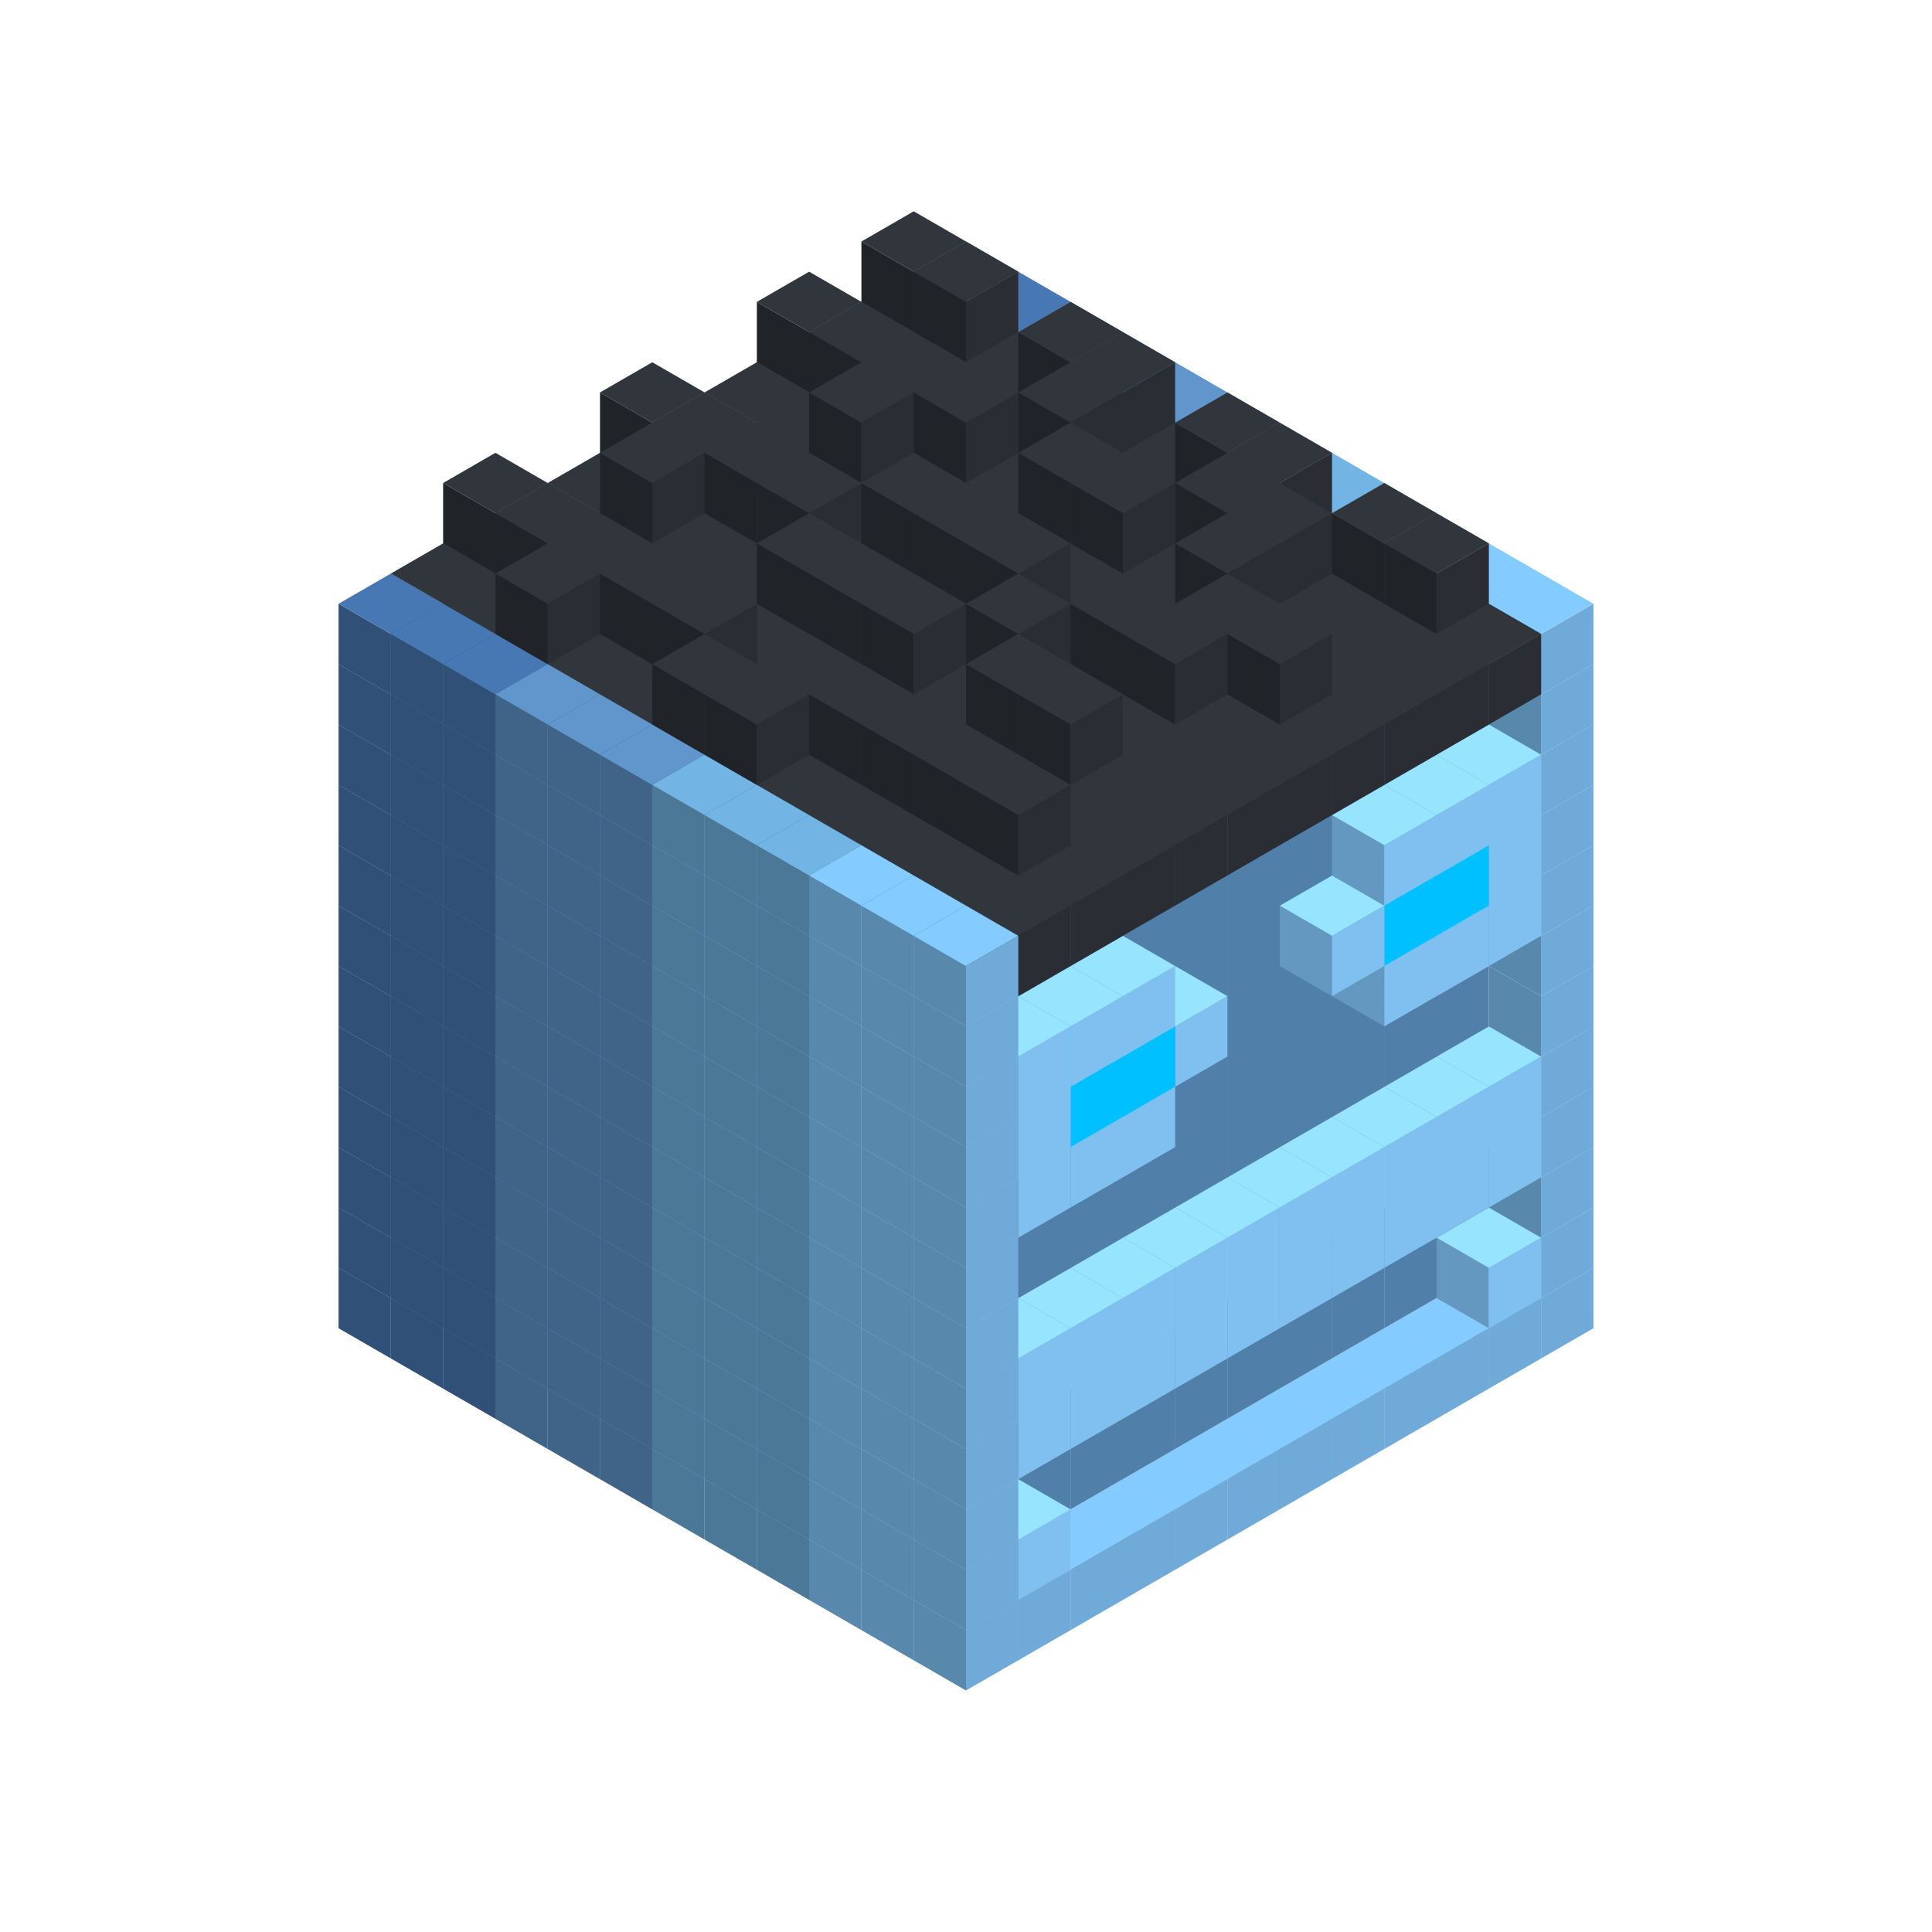 
<svg width='600' height='600' viewBox='4436371 5550000 3200000 3200000' xmlns='http://www.w3.org/2000/svg' xmlns:xlink='http://www.w3.org/1999/xlink'>
<use xlink:href='#v-0x00000085-6' transform='translate(983738,3600000)'/>
<use xlink:href='#v-0x00000085-6' transform='translate(1070341,3650000)'/>
<use xlink:href='#v-0x00000085-6' transform='translate(1156944,3700000)'/>
<use xlink:href='#v-0x00000085-2' transform='translate(1243547,3750000)'/>
<use xlink:href='#v-0x00000085-2' transform='translate(1330150,3800000)'/>
<use xlink:href='#v-0x00000085-2' transform='translate(1416753,3850000)'/>
<use xlink:href='#v-0x00000085-5' transform='translate(1503356,3900000)'/>
<use xlink:href='#v-0x00000085-5' transform='translate(1589959,3950000)'/>
<use xlink:href='#v-0x00000085-5' transform='translate(1676562,4000000)'/>
<use xlink:href='#v-0x00000085-4' transform='translate(1763165,4050000)'/>
<use xlink:href='#v-0x00000085-4' transform='translate(1849768,4100000)'/>
<use xlink:href='#v-0x00000085-4' transform='translate(2889004,3600000)'/>
<use xlink:href='#v-0x00000085-4' transform='translate(2802401,3650000)'/>
<use xlink:href='#v-0x00000085-4' transform='translate(2715798,3700000)'/>
<use xlink:href='#v-0x00000085-4' transform='translate(2629195,3750000)'/>
<use xlink:href='#v-0x00000085-4' transform='translate(2542592,3800000)'/>
<use xlink:href='#v-0x00000085-4' transform='translate(2455989,3850000)'/>
<use xlink:href='#v-0x00000085-4' transform='translate(2369386,3900000)'/>
<use xlink:href='#v-0x00000085-4' transform='translate(2282783,3950000)'/>
<use xlink:href='#v-0x00000085-4' transform='translate(2196180,4000000)'/>
<use xlink:href='#v-0x00000085-4' transform='translate(2109577,4050000)'/>
<use xlink:href='#v-0x00000085-4' transform='translate(2022974,4100000)'/>
<use xlink:href='#v-0x00000085-4' transform='translate(1936371,4150000)'/>
<use xlink:href='#v-0x00000085-6' transform='translate(983738,3500000)'/>
<use xlink:href='#v-0x00000085-6' transform='translate(1070341,3550000)'/>
<use xlink:href='#v-0x00000085-6' transform='translate(1156944,3600000)'/>
<use xlink:href='#v-0x00000085-2' transform='translate(1243547,3650000)'/>
<use xlink:href='#v-0x00000085-2' transform='translate(1330150,3700000)'/>
<use xlink:href='#v-0x00000085-2' transform='translate(1416753,3750000)'/>
<use xlink:href='#v-0x00000085-5' transform='translate(1503356,3800000)'/>
<use xlink:href='#v-0x00000085-5' transform='translate(1589959,3850000)'/>
<use xlink:href='#v-0x00000085-5' transform='translate(1676562,3900000)'/>
<use xlink:href='#v-0x00000085-4' transform='translate(1763165,3950000)'/>
<use xlink:href='#v-0x00000085-2' transform='translate(2715798,3500000)'/>
<use xlink:href='#v-0x00000085-2' transform='translate(2629195,3550000)'/>
<use xlink:href='#v-0x00000085-2' transform='translate(2542592,3600000)'/>
<use xlink:href='#v-0x00000085-2' transform='translate(2455989,3650000)'/>
<use xlink:href='#v-0x00000085-2' transform='translate(2369386,3700000)'/>
<use xlink:href='#v-0x00000085-2' transform='translate(2282783,3750000)'/>
<use xlink:href='#v-0x00000085-2' transform='translate(2196180,3800000)'/>
<use xlink:href='#v-0x00000085-2' transform='translate(2109577,3850000)'/>
<use xlink:href='#v-0x00000085-2' transform='translate(2022974,3900000)'/>
<use xlink:href='#v-0x00000085-2' transform='translate(1936371,3950000)'/>
<use xlink:href='#v-0x00000085-4' transform='translate(1849768,4000000)'/>
<use xlink:href='#v-0x00000085-4' transform='translate(2889004,3500000)'/>
<use xlink:href='#v-0x00000085-1' transform='translate(2802401,3550000)'/>
<use xlink:href='#v-0x00000085-1' transform='translate(2022974,4000000)'/>
<use xlink:href='#v-0x00000085-4' transform='translate(1936371,4050000)'/>
<use xlink:href='#v-0x00000085-6' transform='translate(983738,3400000)'/>
<use xlink:href='#v-0x00000085-6' transform='translate(1070341,3450000)'/>
<use xlink:href='#v-0x00000085-6' transform='translate(1156944,3500000)'/>
<use xlink:href='#v-0x00000085-2' transform='translate(1243547,3550000)'/>
<use xlink:href='#v-0x00000085-2' transform='translate(1330150,3600000)'/>
<use xlink:href='#v-0x00000085-2' transform='translate(1416753,3650000)'/>
<use xlink:href='#v-0x00000085-5' transform='translate(1503356,3700000)'/>
<use xlink:href='#v-0x00000085-5' transform='translate(1589959,3750000)'/>
<use xlink:href='#v-0x00000085-5' transform='translate(1676562,3800000)'/>
<use xlink:href='#v-0x00000085-4' transform='translate(1763165,3850000)'/>
<use xlink:href='#v-0x00000085-2' transform='translate(2715798,3400000)'/>
<use xlink:href='#v-0x00000085-2' transform='translate(2629195,3450000)'/>
<use xlink:href='#v-0x00000085-2' transform='translate(2542592,3500000)'/>
<use xlink:href='#v-0x00000085-2' transform='translate(2455989,3550000)'/>
<use xlink:href='#v-0x00000085-2' transform='translate(2369386,3600000)'/>
<use xlink:href='#v-0x00000085-2' transform='translate(2282783,3650000)'/>
<use xlink:href='#v-0x00000085-2' transform='translate(2196180,3700000)'/>
<use xlink:href='#v-0x00000085-2' transform='translate(2109577,3750000)'/>
<use xlink:href='#v-0x00000085-2' transform='translate(2022974,3800000)'/>
<use xlink:href='#v-0x00000085-2' transform='translate(1936371,3850000)'/>
<use xlink:href='#v-0x00000085-4' transform='translate(1849768,3900000)'/>
<use xlink:href='#v-0x00000085-4' transform='translate(2889004,3400000)'/>
<use xlink:href='#v-0x00000085-4' transform='translate(1936371,3950000)'/>
<use xlink:href='#v-0x00000085-6' transform='translate(983738,3300000)'/>
<use xlink:href='#v-0x00000085-6' transform='translate(1070341,3350000)'/>
<use xlink:href='#v-0x00000085-6' transform='translate(1156944,3400000)'/>
<use xlink:href='#v-0x00000085-2' transform='translate(1243547,3450000)'/>
<use xlink:href='#v-0x00000085-2' transform='translate(1330150,3500000)'/>
<use xlink:href='#v-0x00000085-2' transform='translate(1416753,3550000)'/>
<use xlink:href='#v-0x00000085-5' transform='translate(1503356,3600000)'/>
<use xlink:href='#v-0x00000085-5' transform='translate(1589959,3650000)'/>
<use xlink:href='#v-0x00000085-5' transform='translate(1676562,3700000)'/>
<use xlink:href='#v-0x00000085-4' transform='translate(1763165,3750000)'/>
<use xlink:href='#v-0x00000085-2' transform='translate(2715798,3300000)'/>
<use xlink:href='#v-0x00000085-2' transform='translate(2629195,3350000)'/>
<use xlink:href='#v-0x00000085-2' transform='translate(2542592,3400000)'/>
<use xlink:href='#v-0x00000085-2' transform='translate(2455989,3450000)'/>
<use xlink:href='#v-0x00000085-2' transform='translate(2369386,3500000)'/>
<use xlink:href='#v-0x00000085-2' transform='translate(2282783,3550000)'/>
<use xlink:href='#v-0x00000085-2' transform='translate(2196180,3600000)'/>
<use xlink:href='#v-0x00000085-2' transform='translate(2109577,3650000)'/>
<use xlink:href='#v-0x00000085-2' transform='translate(2022974,3700000)'/>
<use xlink:href='#v-0x00000085-2' transform='translate(1936371,3750000)'/>
<use xlink:href='#v-0x00000085-4' transform='translate(1849768,3800000)'/>
<use xlink:href='#v-0x00000085-4' transform='translate(2889004,3300000)'/>
<use xlink:href='#v-0x00000085-1' transform='translate(2802401,3350000)'/>
<use xlink:href='#v-0x00000085-1' transform='translate(2715798,3400000)'/>
<use xlink:href='#v-0x00000085-1' transform='translate(2629195,3450000)'/>
<use xlink:href='#v-0x00000085-1' transform='translate(2542592,3500000)'/>
<use xlink:href='#v-0x00000085-1' transform='translate(2455989,3550000)'/>
<use xlink:href='#v-0x00000085-1' transform='translate(2369386,3600000)'/>
<use xlink:href='#v-0x00000085-1' transform='translate(2282783,3650000)'/>
<use xlink:href='#v-0x00000085-1' transform='translate(2196180,3700000)'/>
<use xlink:href='#v-0x00000085-1' transform='translate(2109577,3750000)'/>
<use xlink:href='#v-0x00000085-1' transform='translate(2022974,3800000)'/>
<use xlink:href='#v-0x00000085-4' transform='translate(1936371,3850000)'/>
<use xlink:href='#v-0x00000085-6' transform='translate(983738,3200000)'/>
<use xlink:href='#v-0x00000085-6' transform='translate(1070341,3250000)'/>
<use xlink:href='#v-0x00000085-6' transform='translate(1156944,3300000)'/>
<use xlink:href='#v-0x00000085-2' transform='translate(1243547,3350000)'/>
<use xlink:href='#v-0x00000085-2' transform='translate(1330150,3400000)'/>
<use xlink:href='#v-0x00000085-2' transform='translate(1416753,3450000)'/>
<use xlink:href='#v-0x00000085-5' transform='translate(1503356,3500000)'/>
<use xlink:href='#v-0x00000085-5' transform='translate(1589959,3550000)'/>
<use xlink:href='#v-0x00000085-5' transform='translate(1676562,3600000)'/>
<use xlink:href='#v-0x00000085-4' transform='translate(1763165,3650000)'/>
<use xlink:href='#v-0x00000085-2' transform='translate(2715798,3200000)'/>
<use xlink:href='#v-0x00000085-2' transform='translate(2629195,3250000)'/>
<use xlink:href='#v-0x00000085-2' transform='translate(2542592,3300000)'/>
<use xlink:href='#v-0x00000085-2' transform='translate(2455989,3350000)'/>
<use xlink:href='#v-0x00000085-2' transform='translate(2369386,3400000)'/>
<use xlink:href='#v-0x00000085-2' transform='translate(2282783,3450000)'/>
<use xlink:href='#v-0x00000085-2' transform='translate(2196180,3500000)'/>
<use xlink:href='#v-0x00000085-2' transform='translate(2109577,3550000)'/>
<use xlink:href='#v-0x00000085-2' transform='translate(2022974,3600000)'/>
<use xlink:href='#v-0x00000085-2' transform='translate(1936371,3650000)'/>
<use xlink:href='#v-0x00000085-4' transform='translate(1849768,3700000)'/>
<use xlink:href='#v-0x00000085-4' transform='translate(2889004,3200000)'/>
<use xlink:href='#v-0x00000085-1' transform='translate(2802401,3250000)'/>
<use xlink:href='#v-0x00000085-1' transform='translate(2715798,3300000)'/>
<use xlink:href='#v-0x00000085-1' transform='translate(2629195,3350000)'/>
<use xlink:href='#v-0x00000085-1' transform='translate(2542592,3400000)'/>
<use xlink:href='#v-0x00000085-1' transform='translate(2455989,3450000)'/>
<use xlink:href='#v-0x00000085-1' transform='translate(2369386,3500000)'/>
<use xlink:href='#v-0x00000085-1' transform='translate(2282783,3550000)'/>
<use xlink:href='#v-0x00000085-1' transform='translate(2196180,3600000)'/>
<use xlink:href='#v-0x00000085-1' transform='translate(2109577,3650000)'/>
<use xlink:href='#v-0x00000085-1' transform='translate(2022974,3700000)'/>
<use xlink:href='#v-0x00000085-4' transform='translate(1936371,3750000)'/>
<use xlink:href='#v-0x00000085-6' transform='translate(983738,3100000)'/>
<use xlink:href='#v-0x00000085-6' transform='translate(1070341,3150000)'/>
<use xlink:href='#v-0x00000085-6' transform='translate(1156944,3200000)'/>
<use xlink:href='#v-0x00000085-2' transform='translate(1243547,3250000)'/>
<use xlink:href='#v-0x00000085-2' transform='translate(1330150,3300000)'/>
<use xlink:href='#v-0x00000085-2' transform='translate(1416753,3350000)'/>
<use xlink:href='#v-0x00000085-5' transform='translate(1503356,3400000)'/>
<use xlink:href='#v-0x00000085-5' transform='translate(1589959,3450000)'/>
<use xlink:href='#v-0x00000085-5' transform='translate(1676562,3500000)'/>
<use xlink:href='#v-0x00000085-4' transform='translate(1763165,3550000)'/>
<use xlink:href='#v-0x00000085-2' transform='translate(2715798,3100000)'/>
<use xlink:href='#v-0x00000085-2' transform='translate(2629195,3150000)'/>
<use xlink:href='#v-0x00000085-2' transform='translate(2542592,3200000)'/>
<use xlink:href='#v-0x00000085-2' transform='translate(2455989,3250000)'/>
<use xlink:href='#v-0x00000085-2' transform='translate(2369386,3300000)'/>
<use xlink:href='#v-0x00000085-2' transform='translate(2282783,3350000)'/>
<use xlink:href='#v-0x00000085-2' transform='translate(2196180,3400000)'/>
<use xlink:href='#v-0x00000085-2' transform='translate(2109577,3450000)'/>
<use xlink:href='#v-0x00000085-2' transform='translate(2022974,3500000)'/>
<use xlink:href='#v-0x00000085-2' transform='translate(1936371,3550000)'/>
<use xlink:href='#v-0x00000085-4' transform='translate(1849768,3600000)'/>
<use xlink:href='#v-0x00000085-4' transform='translate(2889004,3100000)'/>
<use xlink:href='#v-0x00000085-4' transform='translate(1936371,3650000)'/>
<use xlink:href='#v-0x00000085-6' transform='translate(983738,3000000)'/>
<use xlink:href='#v-0x00000085-6' transform='translate(1070341,3050000)'/>
<use xlink:href='#v-0x00000085-6' transform='translate(1156944,3100000)'/>
<use xlink:href='#v-0x00000085-2' transform='translate(1243547,3150000)'/>
<use xlink:href='#v-0x00000085-2' transform='translate(1330150,3200000)'/>
<use xlink:href='#v-0x00000085-2' transform='translate(1416753,3250000)'/>
<use xlink:href='#v-0x00000085-5' transform='translate(1503356,3300000)'/>
<use xlink:href='#v-0x00000085-5' transform='translate(1589959,3350000)'/>
<use xlink:href='#v-0x00000085-5' transform='translate(1676562,3400000)'/>
<use xlink:href='#v-0x00000085-4' transform='translate(1763165,3450000)'/>
<use xlink:href='#v-0x00000085-2' transform='translate(2715798,3000000)'/>
<use xlink:href='#v-0x00000085-2' transform='translate(2629195,3050000)'/>
<use xlink:href='#v-0x00000085-2' transform='translate(2542592,3100000)'/>
<use xlink:href='#v-0x00000085-2' transform='translate(2455989,3150000)'/>
<use xlink:href='#v-0x00000085-2' transform='translate(2369386,3200000)'/>
<use xlink:href='#v-0x00000085-2' transform='translate(2282783,3250000)'/>
<use xlink:href='#v-0x00000085-2' transform='translate(2196180,3300000)'/>
<use xlink:href='#v-0x00000085-2' transform='translate(2109577,3350000)'/>
<use xlink:href='#v-0x00000085-2' transform='translate(2022974,3400000)'/>
<use xlink:href='#v-0x00000085-2' transform='translate(1936371,3450000)'/>
<use xlink:href='#v-0x00000085-4' transform='translate(1849768,3500000)'/>
<use xlink:href='#v-0x00000085-4' transform='translate(2889004,3000000)'/>
<use xlink:href='#v-0x00000085-4' transform='translate(1936371,3550000)'/>
<use xlink:href='#v-0x00000085-6' transform='translate(983738,2900000)'/>
<use xlink:href='#v-0x00000085-6' transform='translate(1070341,2950000)'/>
<use xlink:href='#v-0x00000085-6' transform='translate(1156944,3000000)'/>
<use xlink:href='#v-0x00000085-2' transform='translate(1243547,3050000)'/>
<use xlink:href='#v-0x00000085-2' transform='translate(1330150,3100000)'/>
<use xlink:href='#v-0x00000085-2' transform='translate(1416753,3150000)'/>
<use xlink:href='#v-0x00000085-5' transform='translate(1503356,3200000)'/>
<use xlink:href='#v-0x00000085-5' transform='translate(1589959,3250000)'/>
<use xlink:href='#v-0x00000085-5' transform='translate(1676562,3300000)'/>
<use xlink:href='#v-0x00000085-4' transform='translate(1763165,3350000)'/>
<use xlink:href='#v-0x00000085-2' transform='translate(2715798,2900000)'/>
<use xlink:href='#v-0x00000085-2' transform='translate(2629195,2950000)'/>
<use xlink:href='#v-0x00000085-2' transform='translate(2542592,3000000)'/>
<use xlink:href='#v-0x00000085-2' transform='translate(2455989,3050000)'/>
<use xlink:href='#v-0x00000085-2' transform='translate(2369386,3100000)'/>
<use xlink:href='#v-0x00000085-2' transform='translate(2282783,3150000)'/>
<use xlink:href='#v-0x00000085-2' transform='translate(2196180,3200000)'/>
<use xlink:href='#v-0x00000085-2' transform='translate(2109577,3250000)'/>
<use xlink:href='#v-0x00000085-2' transform='translate(2022974,3300000)'/>
<use xlink:href='#v-0x00000085-2' transform='translate(1936371,3350000)'/>
<use xlink:href='#v-0x00000085-4' transform='translate(1849768,3400000)'/>
<use xlink:href='#v-0x00000085-4' transform='translate(2889004,2900000)'/>
<use xlink:href='#v-0x00000085-1' transform='translate(2802401,2950000)'/>
<use xlink:href='#v-0x00000085-1' transform='translate(2715798,3000000)'/>
<use xlink:href='#v-0x00000085-1' transform='translate(2629195,3050000)'/>
<use xlink:href='#v-0x00000085-1' transform='translate(2196180,3300000)'/>
<use xlink:href='#v-0x00000085-1' transform='translate(2109577,3350000)'/>
<use xlink:href='#v-0x00000085-1' transform='translate(2022974,3400000)'/>
<use xlink:href='#v-0x00000085-4' transform='translate(1936371,3450000)'/>
<use xlink:href='#v-0x00000085-6' transform='translate(983738,2800000)'/>
<use xlink:href='#v-0x00000085-6' transform='translate(1070341,2850000)'/>
<use xlink:href='#v-0x00000085-6' transform='translate(1156944,2900000)'/>
<use xlink:href='#v-0x00000085-2' transform='translate(1243547,2950000)'/>
<use xlink:href='#v-0x00000085-2' transform='translate(1330150,3000000)'/>
<use xlink:href='#v-0x00000085-2' transform='translate(1416753,3050000)'/>
<use xlink:href='#v-0x00000085-5' transform='translate(1503356,3100000)'/>
<use xlink:href='#v-0x00000085-5' transform='translate(1589959,3150000)'/>
<use xlink:href='#v-0x00000085-5' transform='translate(1676562,3200000)'/>
<use xlink:href='#v-0x00000085-4' transform='translate(1763165,3250000)'/>
<use xlink:href='#v-0x00000085-2' transform='translate(2715798,2800000)'/>
<use xlink:href='#v-0x00000085-2' transform='translate(2629195,2850000)'/>
<use xlink:href='#v-0x00000085-2' transform='translate(2542592,2900000)'/>
<use xlink:href='#v-0x00000085-2' transform='translate(2455989,2950000)'/>
<use xlink:href='#v-0x00000085-2' transform='translate(2369386,3000000)'/>
<use xlink:href='#v-0x00000085-2' transform='translate(2282783,3050000)'/>
<use xlink:href='#v-0x00000085-2' transform='translate(2196180,3100000)'/>
<use xlink:href='#v-0x00000085-2' transform='translate(2109577,3150000)'/>
<use xlink:href='#v-0x00000085-2' transform='translate(2022974,3200000)'/>
<use xlink:href='#v-0x00000085-2' transform='translate(1936371,3250000)'/>
<use xlink:href='#v-0x00000085-4' transform='translate(1849768,3300000)'/>
<use xlink:href='#v-0x00000085-4' transform='translate(2889004,2800000)'/>
<use xlink:href='#v-0x00000085-1' transform='translate(2802401,2850000)'/>
<use xlink:href='#v-0x00000085-3' transform='translate(2715798,2900000)'/>
<use xlink:href='#v-0x00000085-3' transform='translate(2629195,2950000)'/>
<use xlink:href='#v-0x00000085-1' transform='translate(2542592,3000000)'/>
<use xlink:href='#v-0x00000085-1' transform='translate(2282783,3150000)'/>
<use xlink:href='#v-0x00000085-3' transform='translate(2196180,3200000)'/>
<use xlink:href='#v-0x00000085-3' transform='translate(2109577,3250000)'/>
<use xlink:href='#v-0x00000085-1' transform='translate(2022974,3300000)'/>
<use xlink:href='#v-0x00000085-4' transform='translate(1936371,3350000)'/>
<use xlink:href='#v-0x00000085-6' transform='translate(983738,2700000)'/>
<use xlink:href='#v-0x00000085-6' transform='translate(1070341,2750000)'/>
<use xlink:href='#v-0x00000085-6' transform='translate(1156944,2800000)'/>
<use xlink:href='#v-0x00000085-2' transform='translate(1243547,2850000)'/>
<use xlink:href='#v-0x00000085-2' transform='translate(1330150,2900000)'/>
<use xlink:href='#v-0x00000085-2' transform='translate(1416753,2950000)'/>
<use xlink:href='#v-0x00000085-5' transform='translate(1503356,3000000)'/>
<use xlink:href='#v-0x00000085-5' transform='translate(1589959,3050000)'/>
<use xlink:href='#v-0x00000085-5' transform='translate(1676562,3100000)'/>
<use xlink:href='#v-0x00000085-4' transform='translate(1763165,3150000)'/>
<use xlink:href='#v-0x00000085-2' transform='translate(2715798,2700000)'/>
<use xlink:href='#v-0x00000085-2' transform='translate(2629195,2750000)'/>
<use xlink:href='#v-0x00000085-2' transform='translate(2542592,2800000)'/>
<use xlink:href='#v-0x00000085-2' transform='translate(2455989,2850000)'/>
<use xlink:href='#v-0x00000085-2' transform='translate(2369386,2900000)'/>
<use xlink:href='#v-0x00000085-2' transform='translate(2282783,2950000)'/>
<use xlink:href='#v-0x00000085-2' transform='translate(2196180,3000000)'/>
<use xlink:href='#v-0x00000085-2' transform='translate(2109577,3050000)'/>
<use xlink:href='#v-0x00000085-2' transform='translate(2022974,3100000)'/>
<use xlink:href='#v-0x00000085-2' transform='translate(1936371,3150000)'/>
<use xlink:href='#v-0x00000085-4' transform='translate(1849768,3200000)'/>
<use xlink:href='#v-0x00000085-4' transform='translate(2889004,2700000)'/>
<use xlink:href='#v-0x00000085-1' transform='translate(2802401,2750000)'/>
<use xlink:href='#v-0x00000085-1' transform='translate(2715798,2800000)'/>
<use xlink:href='#v-0x00000085-1' transform='translate(2629195,2850000)'/>
<use xlink:href='#v-0x00000085-1' transform='translate(2196180,3100000)'/>
<use xlink:href='#v-0x00000085-1' transform='translate(2109577,3150000)'/>
<use xlink:href='#v-0x00000085-1' transform='translate(2022974,3200000)'/>
<use xlink:href='#v-0x00000085-4' transform='translate(1936371,3250000)'/>
<use xlink:href='#v-0x00000085-6' transform='translate(983738,2600000)'/>
<use xlink:href='#v-0x00000085-6' transform='translate(1070341,2650000)'/>
<use xlink:href='#v-0x00000085-6' transform='translate(1156944,2700000)'/>
<use xlink:href='#v-0x00000085-2' transform='translate(1243547,2750000)'/>
<use xlink:href='#v-0x00000085-2' transform='translate(1330150,2800000)'/>
<use xlink:href='#v-0x00000085-2' transform='translate(1416753,2850000)'/>
<use xlink:href='#v-0x00000085-5' transform='translate(1503356,2900000)'/>
<use xlink:href='#v-0x00000085-5' transform='translate(1589959,2950000)'/>
<use xlink:href='#v-0x00000085-5' transform='translate(1676562,3000000)'/>
<use xlink:href='#v-0x00000085-4' transform='translate(1763165,3050000)'/>
<use xlink:href='#v-0x00000085-2' transform='translate(2715798,2600000)'/>
<use xlink:href='#v-0x00000085-2' transform='translate(2629195,2650000)'/>
<use xlink:href='#v-0x00000085-2' transform='translate(2542592,2700000)'/>
<use xlink:href='#v-0x00000085-2' transform='translate(2455989,2750000)'/>
<use xlink:href='#v-0x00000085-2' transform='translate(2369386,2800000)'/>
<use xlink:href='#v-0x00000085-2' transform='translate(2282783,2850000)'/>
<use xlink:href='#v-0x00000085-2' transform='translate(2196180,2900000)'/>
<use xlink:href='#v-0x00000085-2' transform='translate(2109577,2950000)'/>
<use xlink:href='#v-0x00000085-2' transform='translate(2022974,3000000)'/>
<use xlink:href='#v-0x00000085-2' transform='translate(1936371,3050000)'/>
<use xlink:href='#v-0x00000085-4' transform='translate(1849768,3100000)'/>
<use xlink:href='#v-0x00000085-4' transform='translate(2889004,2600000)'/>
<use xlink:href='#v-0x00000085-4' transform='translate(1936371,3150000)'/>
<use xlink:href='#v-0x00000085-6' transform='translate(1936371,1950000)'/>
<use xlink:href='#v-0x00000085-7' transform='translate(1849768,2000000)'/>
<use xlink:href='#v-0x00000085-7' transform='translate(1763165,2050000)'/>
<use xlink:href='#v-0x00000085-7' transform='translate(1676562,2100000)'/>
<use xlink:href='#v-0x00000085-7' transform='translate(1589959,2150000)'/>
<use xlink:href='#v-0x00000085-7' transform='translate(1503356,2200000)'/>
<use xlink:href='#v-0x00000085-7' transform='translate(1416753,2250000)'/>
<use xlink:href='#v-0x00000085-7' transform='translate(1330150,2300000)'/>
<use xlink:href='#v-0x00000085-7' transform='translate(1243547,2350000)'/>
<use xlink:href='#v-0x00000085-7' transform='translate(1156944,2400000)'/>
<use xlink:href='#v-0x00000085-7' transform='translate(1070341,2450000)'/>
<use xlink:href='#v-0x00000085-6' transform='translate(983738,2500000)'/>
<use xlink:href='#v-0x00000085-6' transform='translate(2022974,2000000)'/>
<use xlink:href='#v-0x00000085-7' transform='translate(1936371,2050000)'/>
<use xlink:href='#v-0x00000085-7' transform='translate(1849768,2100000)'/>
<use xlink:href='#v-0x00000085-7' transform='translate(1763165,2150000)'/>
<use xlink:href='#v-0x00000085-7' transform='translate(1676562,2200000)'/>
<use xlink:href='#v-0x00000085-7' transform='translate(1589959,2250000)'/>
<use xlink:href='#v-0x00000085-7' transform='translate(1503356,2300000)'/>
<use xlink:href='#v-0x00000085-7' transform='translate(1416753,2350000)'/>
<use xlink:href='#v-0x00000085-7' transform='translate(1330150,2400000)'/>
<use xlink:href='#v-0x00000085-7' transform='translate(1243547,2450000)'/>
<use xlink:href='#v-0x00000085-7' transform='translate(1156944,2500000)'/>
<use xlink:href='#v-0x00000085-6' transform='translate(1070341,2550000)'/>
<use xlink:href='#v-0x00000085-6' transform='translate(2109577,2050000)'/>
<use xlink:href='#v-0x00000085-7' transform='translate(2022974,2100000)'/>
<use xlink:href='#v-0x00000085-7' transform='translate(1936371,2150000)'/>
<use xlink:href='#v-0x00000085-7' transform='translate(1849768,2200000)'/>
<use xlink:href='#v-0x00000085-7' transform='translate(1763165,2250000)'/>
<use xlink:href='#v-0x00000085-7' transform='translate(1676562,2300000)'/>
<use xlink:href='#v-0x00000085-7' transform='translate(1589959,2350000)'/>
<use xlink:href='#v-0x00000085-7' transform='translate(1503356,2400000)'/>
<use xlink:href='#v-0x00000085-7' transform='translate(1416753,2450000)'/>
<use xlink:href='#v-0x00000085-7' transform='translate(1330150,2500000)'/>
<use xlink:href='#v-0x00000085-7' transform='translate(1243547,2550000)'/>
<use xlink:href='#v-0x00000085-6' transform='translate(1156944,2600000)'/>
<use xlink:href='#v-0x00000085-2' transform='translate(2196180,2100000)'/>
<use xlink:href='#v-0x00000085-7' transform='translate(2109577,2150000)'/>
<use xlink:href='#v-0x00000085-7' transform='translate(2022974,2200000)'/>
<use xlink:href='#v-0x00000085-7' transform='translate(1936371,2250000)'/>
<use xlink:href='#v-0x00000085-7' transform='translate(1849768,2300000)'/>
<use xlink:href='#v-0x00000085-7' transform='translate(1763165,2350000)'/>
<use xlink:href='#v-0x00000085-7' transform='translate(1676562,2400000)'/>
<use xlink:href='#v-0x00000085-7' transform='translate(1589959,2450000)'/>
<use xlink:href='#v-0x00000085-7' transform='translate(1503356,2500000)'/>
<use xlink:href='#v-0x00000085-7' transform='translate(1416753,2550000)'/>
<use xlink:href='#v-0x00000085-7' transform='translate(1330150,2600000)'/>
<use xlink:href='#v-0x00000085-2' transform='translate(1243547,2650000)'/>
<use xlink:href='#v-0x00000085-2' transform='translate(2282783,2150000)'/>
<use xlink:href='#v-0x00000085-7' transform='translate(2196180,2200000)'/>
<use xlink:href='#v-0x00000085-7' transform='translate(2109577,2250000)'/>
<use xlink:href='#v-0x00000085-7' transform='translate(2022974,2300000)'/>
<use xlink:href='#v-0x00000085-7' transform='translate(1936371,2350000)'/>
<use xlink:href='#v-0x00000085-7' transform='translate(1849768,2400000)'/>
<use xlink:href='#v-0x00000085-7' transform='translate(1763165,2450000)'/>
<use xlink:href='#v-0x00000085-7' transform='translate(1676562,2500000)'/>
<use xlink:href='#v-0x00000085-7' transform='translate(1589959,2550000)'/>
<use xlink:href='#v-0x00000085-7' transform='translate(1503356,2600000)'/>
<use xlink:href='#v-0x00000085-7' transform='translate(1416753,2650000)'/>
<use xlink:href='#v-0x00000085-2' transform='translate(1330150,2700000)'/>
<use xlink:href='#v-0x00000085-2' transform='translate(2369386,2200000)'/>
<use xlink:href='#v-0x00000085-7' transform='translate(2282783,2250000)'/>
<use xlink:href='#v-0x00000085-7' transform='translate(2196180,2300000)'/>
<use xlink:href='#v-0x00000085-7' transform='translate(2109577,2350000)'/>
<use xlink:href='#v-0x00000085-7' transform='translate(2022974,2400000)'/>
<use xlink:href='#v-0x00000085-7' transform='translate(1936371,2450000)'/>
<use xlink:href='#v-0x00000085-7' transform='translate(1849768,2500000)'/>
<use xlink:href='#v-0x00000085-7' transform='translate(1763165,2550000)'/>
<use xlink:href='#v-0x00000085-7' transform='translate(1676562,2600000)'/>
<use xlink:href='#v-0x00000085-7' transform='translate(1589959,2650000)'/>
<use xlink:href='#v-0x00000085-7' transform='translate(1503356,2700000)'/>
<use xlink:href='#v-0x00000085-2' transform='translate(1416753,2750000)'/>
<use xlink:href='#v-0x00000085-5' transform='translate(2455989,2250000)'/>
<use xlink:href='#v-0x00000085-7' transform='translate(2369386,2300000)'/>
<use xlink:href='#v-0x00000085-7' transform='translate(2282783,2350000)'/>
<use xlink:href='#v-0x00000085-7' transform='translate(2196180,2400000)'/>
<use xlink:href='#v-0x00000085-7' transform='translate(2109577,2450000)'/>
<use xlink:href='#v-0x00000085-7' transform='translate(2022974,2500000)'/>
<use xlink:href='#v-0x00000085-7' transform='translate(1936371,2550000)'/>
<use xlink:href='#v-0x00000085-7' transform='translate(1849768,2600000)'/>
<use xlink:href='#v-0x00000085-7' transform='translate(1763165,2650000)'/>
<use xlink:href='#v-0x00000085-7' transform='translate(1676562,2700000)'/>
<use xlink:href='#v-0x00000085-7' transform='translate(1589959,2750000)'/>
<use xlink:href='#v-0x00000085-5' transform='translate(1503356,2800000)'/>
<use xlink:href='#v-0x00000085-5' transform='translate(2542592,2300000)'/>
<use xlink:href='#v-0x00000085-7' transform='translate(2455989,2350000)'/>
<use xlink:href='#v-0x00000085-7' transform='translate(2369386,2400000)'/>
<use xlink:href='#v-0x00000085-7' transform='translate(2282783,2450000)'/>
<use xlink:href='#v-0x00000085-7' transform='translate(2196180,2500000)'/>
<use xlink:href='#v-0x00000085-7' transform='translate(2109577,2550000)'/>
<use xlink:href='#v-0x00000085-7' transform='translate(2022974,2600000)'/>
<use xlink:href='#v-0x00000085-7' transform='translate(1936371,2650000)'/>
<use xlink:href='#v-0x00000085-7' transform='translate(1849768,2700000)'/>
<use xlink:href='#v-0x00000085-7' transform='translate(1763165,2750000)'/>
<use xlink:href='#v-0x00000085-7' transform='translate(1676562,2800000)'/>
<use xlink:href='#v-0x00000085-5' transform='translate(1589959,2850000)'/>
<use xlink:href='#v-0x00000085-5' transform='translate(2629195,2350000)'/>
<use xlink:href='#v-0x00000085-7' transform='translate(2542592,2400000)'/>
<use xlink:href='#v-0x00000085-7' transform='translate(2455989,2450000)'/>
<use xlink:href='#v-0x00000085-7' transform='translate(2369386,2500000)'/>
<use xlink:href='#v-0x00000085-7' transform='translate(2282783,2550000)'/>
<use xlink:href='#v-0x00000085-7' transform='translate(2196180,2600000)'/>
<use xlink:href='#v-0x00000085-7' transform='translate(2109577,2650000)'/>
<use xlink:href='#v-0x00000085-7' transform='translate(2022974,2700000)'/>
<use xlink:href='#v-0x00000085-7' transform='translate(1936371,2750000)'/>
<use xlink:href='#v-0x00000085-7' transform='translate(1849768,2800000)'/>
<use xlink:href='#v-0x00000085-7' transform='translate(1763165,2850000)'/>
<use xlink:href='#v-0x00000085-5' transform='translate(1676562,2900000)'/>
<use xlink:href='#v-0x00000085-4' transform='translate(2715798,2400000)'/>
<use xlink:href='#v-0x00000085-7' transform='translate(2629195,2450000)'/>
<use xlink:href='#v-0x00000085-7' transform='translate(2542592,2500000)'/>
<use xlink:href='#v-0x00000085-7' transform='translate(2455989,2550000)'/>
<use xlink:href='#v-0x00000085-7' transform='translate(2369386,2600000)'/>
<use xlink:href='#v-0x00000085-7' transform='translate(2282783,2650000)'/>
<use xlink:href='#v-0x00000085-7' transform='translate(2196180,2700000)'/>
<use xlink:href='#v-0x00000085-7' transform='translate(2109577,2750000)'/>
<use xlink:href='#v-0x00000085-7' transform='translate(2022974,2800000)'/>
<use xlink:href='#v-0x00000085-7' transform='translate(1936371,2850000)'/>
<use xlink:href='#v-0x00000085-7' transform='translate(1849768,2900000)'/>
<use xlink:href='#v-0x00000085-4' transform='translate(1763165,2950000)'/>
<use xlink:href='#v-0x00000085-4' transform='translate(2802401,2450000)'/>
<use xlink:href='#v-0x00000085-7' transform='translate(2715798,2500000)'/>
<use xlink:href='#v-0x00000085-7' transform='translate(2629195,2550000)'/>
<use xlink:href='#v-0x00000085-7' transform='translate(2542592,2600000)'/>
<use xlink:href='#v-0x00000085-7' transform='translate(2455989,2650000)'/>
<use xlink:href='#v-0x00000085-7' transform='translate(2369386,2700000)'/>
<use xlink:href='#v-0x00000085-7' transform='translate(2282783,2750000)'/>
<use xlink:href='#v-0x00000085-7' transform='translate(2196180,2800000)'/>
<use xlink:href='#v-0x00000085-7' transform='translate(2109577,2850000)'/>
<use xlink:href='#v-0x00000085-7' transform='translate(2022974,2900000)'/>
<use xlink:href='#v-0x00000085-7' transform='translate(1936371,2950000)'/>
<use xlink:href='#v-0x00000085-4' transform='translate(1849768,3000000)'/>
<use xlink:href='#v-0x00000085-4' transform='translate(2889004,2500000)'/>
<use xlink:href='#v-0x00000085-7' transform='translate(2802401,2550000)'/>
<use xlink:href='#v-0x00000085-7' transform='translate(2715798,2600000)'/>
<use xlink:href='#v-0x00000085-7' transform='translate(2629195,2650000)'/>
<use xlink:href='#v-0x00000085-7' transform='translate(2542592,2700000)'/>
<use xlink:href='#v-0x00000085-7' transform='translate(2455989,2750000)'/>
<use xlink:href='#v-0x00000085-7' transform='translate(2369386,2800000)'/>
<use xlink:href='#v-0x00000085-7' transform='translate(2282783,2850000)'/>
<use xlink:href='#v-0x00000085-7' transform='translate(2196180,2900000)'/>
<use xlink:href='#v-0x00000085-7' transform='translate(2109577,2950000)'/>
<use xlink:href='#v-0x00000085-7' transform='translate(2022974,3000000)'/>
<use xlink:href='#v-0x00000085-4' transform='translate(1936371,3050000)'/>
<use xlink:href='#v-0x00000085-7' transform='translate(1849768,1900000)'/>
<use xlink:href='#v-0x00000085-7' transform='translate(1676562,2000000)'/>
<use xlink:href='#v-0x00000085-7' transform='translate(1416753,2150000)'/>
<use xlink:href='#v-0x00000085-7' transform='translate(1156944,2300000)'/>
<use xlink:href='#v-0x00000085-7' transform='translate(1936371,1950000)'/>
<use xlink:href='#v-0x00000085-7' transform='translate(1763165,2050000)'/>
<use xlink:href='#v-0x00000085-7' transform='translate(1503356,2200000)'/>
<use xlink:href='#v-0x00000085-7' transform='translate(1416753,2250000)'/>
<use xlink:href='#v-0x00000085-7' transform='translate(1243547,2350000)'/>
<use xlink:href='#v-0x00000085-7' transform='translate(1849768,2100000)'/>
<use xlink:href='#v-0x00000085-7' transform='translate(1763165,2150000)'/>
<use xlink:href='#v-0x00000085-7' transform='translate(1589959,2250000)'/>
<use xlink:href='#v-0x00000085-7' transform='translate(1330150,2400000)'/>
<use xlink:href='#v-0x00000085-7' transform='translate(1243547,2450000)'/>
<use xlink:href='#v-0x00000085-7' transform='translate(2109577,2050000)'/>
<use xlink:href='#v-0x00000085-7' transform='translate(1936371,2150000)'/>
<use xlink:href='#v-0x00000085-7' transform='translate(1676562,2300000)'/>
<use xlink:href='#v-0x00000085-7' transform='translate(1416753,2450000)'/>
<use xlink:href='#v-0x00000085-7' transform='translate(2196180,2100000)'/>
<use xlink:href='#v-0x00000085-7' transform='translate(2109577,2150000)'/>
<use xlink:href='#v-0x00000085-7' transform='translate(1849768,2300000)'/>
<use xlink:href='#v-0x00000085-7' transform='translate(1676562,2400000)'/>
<use xlink:href='#v-0x00000085-7' transform='translate(1503356,2500000)'/>
<use xlink:href='#v-0x00000085-7' transform='translate(2109577,2250000)'/>
<use xlink:href='#v-0x00000085-7' transform='translate(1936371,2350000)'/>
<use xlink:href='#v-0x00000085-7' transform='translate(1763165,2450000)'/>
<use xlink:href='#v-0x00000085-7' transform='translate(1503356,2600000)'/>
<use xlink:href='#v-0x00000085-7' transform='translate(2369386,2200000)'/>
<use xlink:href='#v-0x00000085-7' transform='translate(2196180,2300000)'/>
<use xlink:href='#v-0x00000085-7' transform='translate(2022974,2400000)'/>
<use xlink:href='#v-0x00000085-7' transform='translate(1849768,2500000)'/>
<use xlink:href='#v-0x00000085-7' transform='translate(1676562,2600000)'/>
<use xlink:href='#v-0x00000085-7' transform='translate(1589959,2650000)'/>
<use xlink:href='#v-0x00000085-7' transform='translate(2455989,2250000)'/>
<use xlink:href='#v-0x00000085-7' transform='translate(2369386,2300000)'/>
<use xlink:href='#v-0x00000085-7' transform='translate(2022974,2500000)'/>
<use xlink:href='#v-0x00000085-7' transform='translate(1763165,2650000)'/>
<use xlink:href='#v-0x00000085-7' transform='translate(2455989,2350000)'/>
<use xlink:href='#v-0x00000085-7' transform='translate(2369386,2400000)'/>
<use xlink:href='#v-0x00000085-7' transform='translate(2196180,2500000)'/>
<use xlink:href='#v-0x00000085-7' transform='translate(2022974,2600000)'/>
<use xlink:href='#v-0x00000085-7' transform='translate(1849768,2700000)'/>
<use xlink:href='#v-0x00000085-7' transform='translate(2629195,2350000)'/>
<use xlink:href='#v-0x00000085-7' transform='translate(2369386,2500000)'/>
<use xlink:href='#v-0x00000085-7' transform='translate(2282783,2550000)'/>
<use xlink:href='#v-0x00000085-7' transform='translate(2109577,2650000)'/>
<use xlink:href='#v-0x00000085-7' transform='translate(1936371,2750000)'/>
<use xlink:href='#v-0x00000085-7' transform='translate(2715798,2400000)'/>
<use xlink:href='#v-0x00000085-7' transform='translate(2455989,2550000)'/>
<use xlink:href='#v-0x00000085-7' transform='translate(2022974,2800000)'/>
<defs>
<g id='v-0x00000085-1'>
<polygon points='4100000,4100000 4100000,4200000 4013397,4150000 4013397,4050000' fill='#6498c0'/>
<polygon points='4100000,4100000 4100000,4200000 4186602,4150000 4186602,4050000' fill='#80c0f0'/>
<polygon points='4100000,4100000 4013397,4050000 4100000,4000000 4186602,4050000' fill='#96e4ff'/>
</g>
<g id='v-0x00000085-2'>
<polygon points='4100000,4100000 4100000,4200000 4013397,4150000 4013397,4050000' fill='#406488'/>
<polygon points='4100000,4100000 4100000,4200000 4186602,4150000 4186602,4050000' fill='#5080aa'/>
<polygon points='4100000,4100000 4013397,4050000 4100000,4000000 4186602,4050000' fill='#6096cc'/>
</g>
<g id='v-0x00000085-3'>
<polygon points='4100000,4100000 4100000,4200000 4013397,4150000 4013397,4050000' fill='#0098cc'/>
<polygon points='4100000,4100000 4100000,4200000 4186602,4150000 4186602,4050000' fill='#00c0ff'/>
<polygon points='4100000,4100000 4013397,4050000 4100000,4000000 4186602,4050000' fill='#00e4ff'/>
</g>
<g id='v-0x00000085-4'>
<polygon points='4100000,4100000 4100000,4200000 4013397,4150000 4013397,4050000' fill='#5888ac'/>
<polygon points='4100000,4100000 4100000,4200000 4186602,4150000 4186602,4050000' fill='#70aad8'/>
<polygon points='4100000,4100000 4013397,4050000 4100000,4000000 4186602,4050000' fill='#84ccff'/>
</g>
<g id='v-0x00000085-5'>
<polygon points='4100000,4100000 4100000,4200000 4013397,4150000 4013397,4050000' fill='#4c7898'/>
<polygon points='4100000,4100000 4100000,4200000 4186602,4150000 4186602,4050000' fill='#6098c0'/>
<polygon points='4100000,4100000 4013397,4050000 4100000,4000000 4186602,4050000' fill='#72b4e4'/>
</g>
<g id='v-0x00000085-6'>
<polygon points='4100000,4100000 4100000,4200000 4013397,4150000 4013397,4050000' fill='#305078'/>
<polygon points='4100000,4100000 4100000,4200000 4186602,4150000 4186602,4050000' fill='#406898'/>
<polygon points='4100000,4100000 4013397,4050000 4100000,4000000 4186602,4050000' fill='#4878b4'/>
</g>
<g id='v-0x00000085-7'>
<polygon points='4100000,4100000 4100000,4200000 4013397,4150000 4013397,4050000' fill='#202428'/>
<polygon points='4100000,4100000 4100000,4200000 4186602,4150000 4186602,4050000' fill='#2a2d33'/>
<polygon points='4100000,4100000 4013397,4050000 4100000,4000000 4186602,4050000' fill='#30363c'/>
</g>
</defs>
</svg>
